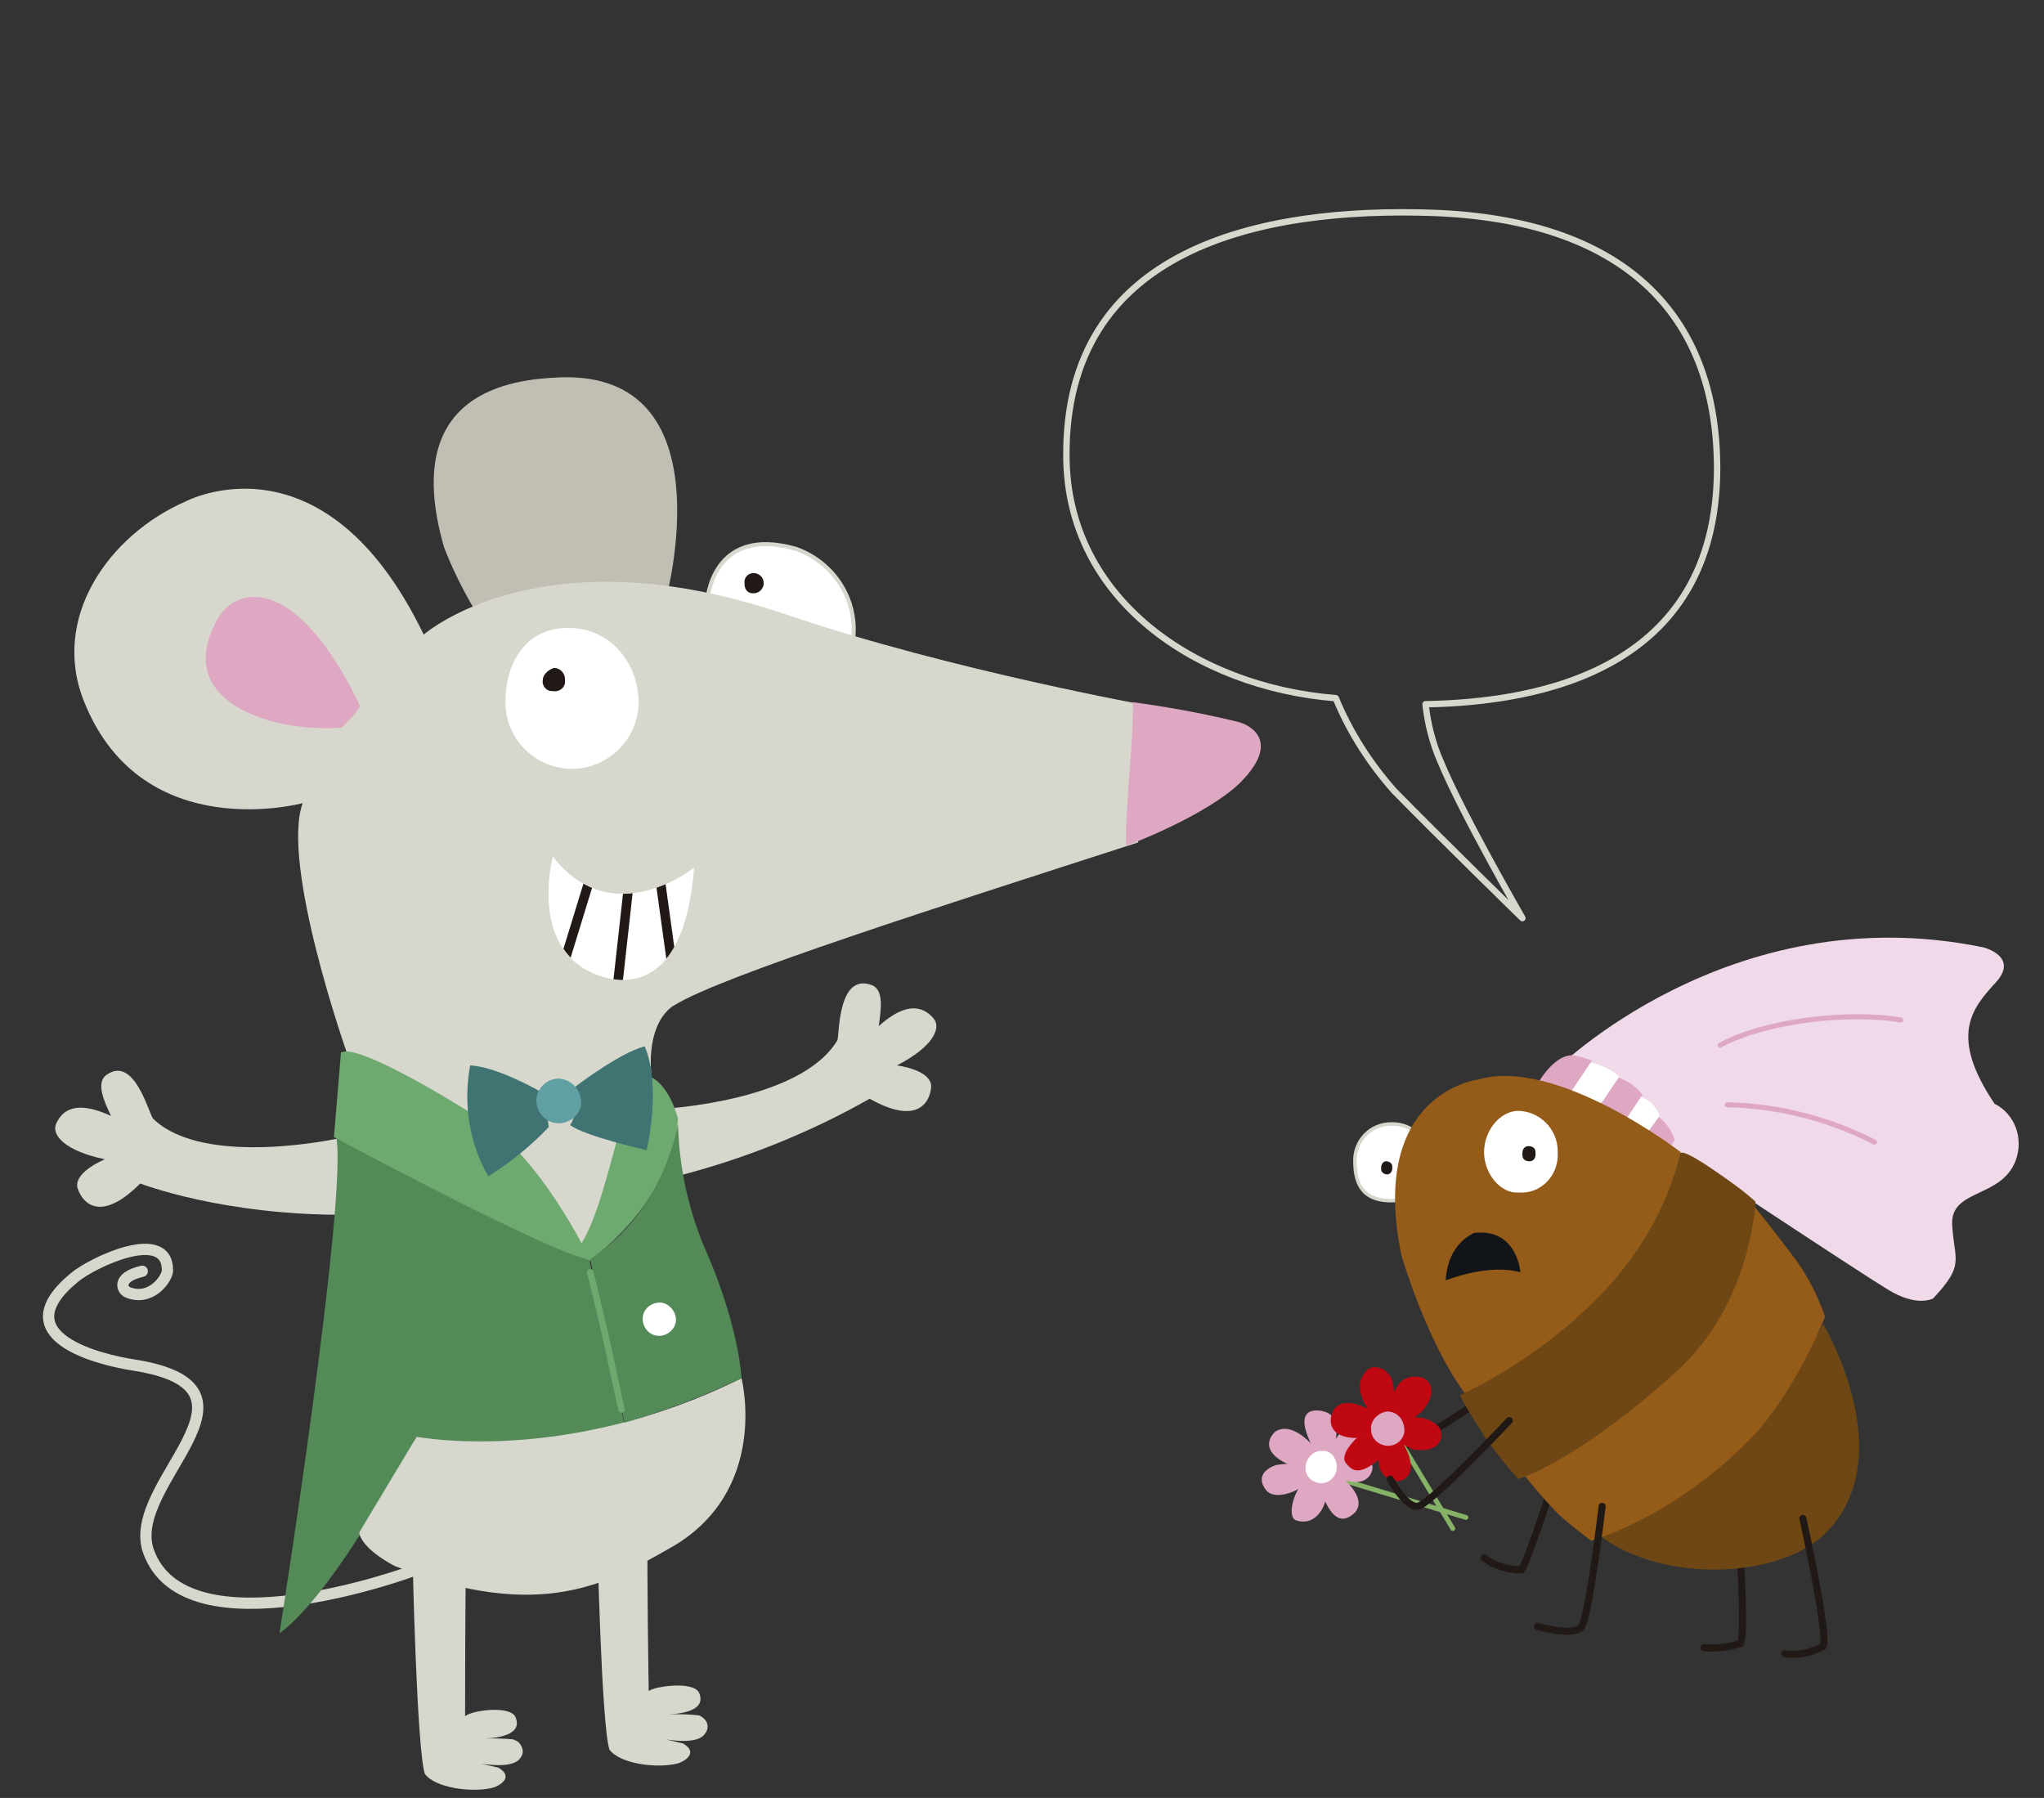 <?xml version="1.0" encoding="utf-8"?>
<!-- Generator: Adobe Illustrator 26.2.1, SVG Export Plug-In . SVG Version: 6.00 Build 0)  -->
<svg version="1.1" id="Capa_1" xmlns="http://www.w3.org/2000/svg" xmlns:xlink="http://www.w3.org/1999/xlink" x="0px" y="0px"
	 viewBox="0 0 202.6 178.2" style="enable-background:new 0 0 202.6 178.2;" xml:space="preserve">
<rect x="0" y="0" width="202.6" height="178.2" fill="#333333" stroke="none"/>
<style type="text/css">
	.st0{fill:none;stroke:#211915;stroke-width:0.7;stroke-linecap:round;}
	.st1{fill:none;stroke:#85B266;stroke-width:0.48;stroke-linecap:round;stroke-miterlimit:10;}
	.st2{fill:#DEA8C3;}
	.st3{fill:#FFFFFF;}
	.st4{fill:#F0DAE9;}
	.st5{fill:none;stroke:#D7D7CE;stroke-width:0.35;stroke-linecap:round;}
	.st6{fill:#211915;}
	.st7{fill:#6F4714;}
	.st8{fill:#945B19;}
	.st9{fill:#BF0811;}
	.st10{fill:#111419;}
	.st11{fill:none;stroke:#DEA8C3;stroke-width:0.5;stroke-linecap:round;}
	.st12{fill:none;stroke:#D7D7CE;stroke-width:1.117;stroke-linecap:round;stroke-miterlimit:10;}
	.st13{fill:#D7D7CE;}
	.st14{fill:#538A58;}
	.st15{fill:#C1BFB3;}
	.st16{fill:none;stroke:#D7D7CE;stroke-width:0.4;stroke-linecap:round;stroke-linejoin:round;}
	.st17{clip-path:url(#SVGID_00000071532313599969782540000000297174824862721672_);}
	.st18{fill:none;stroke:#211915;stroke-width:0.94;stroke-linecap:round;}
	.st19{fill:#6EAA6F;}
	.st20{fill:#3F7473;}
	.st21{fill:#61A0A2;}
	.st22{fill:none;stroke:#6EAA6F;stroke-width:0.64;stroke-linecap:round;}
	.st23{fill:none;stroke:#D7D7CE;stroke-width:0.634;stroke-linecap:round;stroke-linejoin:round;}
</style>
<g>
	<g id="Capa_2_00000121969485928544745810000012784102478978840463_">
		<g id="Capa_1-2_00000023998672858301905660000009023136369183410311_">
			<path class="st0" d="M154.7,144.6c0,0-3.2,10.1-3.9,11c-1.3,0-2.7-0.4-3.7-1.2"/>
			<path class="st0" d="M172.3,151.5c0,0,0.8,10.4,0.2,11.4c-1.2,0.4-2.4,0.5-3.6,0.4"/>
			<path class="st0" d="M149.4,137c0,0-9.5,6.6-10.6,6.4s-2-3.2-2-3.2"/>
			<line class="st1" x1="132.1" y1="146.4" x2="145.3" y2="150.4"/>
			<path class="st2" d="M131.3,149c-0.3,0.9-1.2,2.2-2.8,1.7c-0.8-0.2-0.5-2.1,0.3-3.3c0.4-0.6,1.4-1.5,2.1-1.1
				S131.6,148.3,131.3,149"/>
			<path class="st2" d="M130.9,144.2c0,0-2.5-3.6-4.5-2.3c0,0-1.9,1.6,1,3.1c0.9,0.4,1.8,0.5,2.7,0.4
				C130.3,145,130.6,144.6,130.9,144.2"/>
			<path class="st2" d="M130.5,145.3c-1.3-0.3-2.7-0.3-4-0.1c0,0-2.4,0.7-1,2.5c0.6,0.8,2.4,0.6,4.1-0.7c0.3-0.2,1.3-0.7,1.3-0.7
				L130.5,145.3z"/>
			<path class="st2" d="M130.6,144.3c0,0-3-4.7,0.1-4.5c1,0.1,2.5,0.6,1.4,4l-0.5,0.8C131.4,144.3,130.9,144.2,130.6,144.3"/>
			<path class="st2" d="M132.2,146c-0.3,0.6-0.9,0.9-1.5,0.8c0,0,1,4.8,3.1,3.5C136.2,148.9,132.9,146.1,132.2,146"/>
			<path class="st2" d="M131.8,144.2c0,0,0.5-2.8,2.5-2.8c0.8,0,2.8,1.5,0.6,2.8c-0.6,0.4-1.4,0.5-2.6,1.1
				C132.3,145.3,132,144.3,131.8,144.2"/>
			<path class="st2" d="M132.4,145c0,0,3-1.1,3.6,0.2c0.2,0.5-0.3,2.1-2.4,1.6c-0.6,0-1.1-0.2-1.5-0.7
				C132.1,146.1,132.5,145.2,132.4,145"/>
			<path class="st3" d="M132.5,145.4c0,0.9-0.7,1.6-1.5,1.6c-0.1,0-0.1,0-0.2,0c-0.8-0.1-1.4-0.7-1.4-1.5c0-0.9,0.7-1.7,1.6-1.7
				c0.1,0,0.1,0,0.2,0C131.9,143.8,132.5,144.5,132.5,145.4C132.5,145.4,132.5,145.4,132.5,145.4"/>
			<path class="st4" d="M154,106.2c0,0,17.4-17.5,42.6-12.3c0,0,3.6,0.9,1.2,3.5s-4.6,5.3-0.1,12c2,1,2.9,3.4,2.1,5.6
				c-1.4,3.8-6.5,2.8-6.3,6.4s1.3,3.9-1.9,7.3c0,0-1.6,0.9-4.5-0.9c-2.8-1.7-21.3-13.9-21.8-14.4L154,106.2z"/>
			<path class="st2" d="M163.4,112.1l1-1.4c0.8,0.6,1.3,1.4,1.6,2.3l-0.4,0.6C165.6,113.5,163.5,112.1,163.4,112.1"/>
			<path class="st3" d="M161.1,110.9l1.5-2.2c0.9,0.3,1.6,1,1.9,1.9l-1.1,1.5C163.4,112.1,161.6,110.8,161.1,110.9"/>
			<path class="st2" d="M158.7,109.4l1.7-2.6c0.9,0.3,1.8,0.9,2.4,1.7l-1.6,2.4C160.4,110.3,159.6,109.8,158.7,109.4"/>
			<path class="st3" d="M155.6,108.2l2-2.9c1.1,0.2,2.1,0.7,2.9,1.4l-1.9,2.8C158.6,109.5,156.2,108.1,155.6,108.2"/>
			<path class="st2" d="M152.6,107.1c0,0,1.6-2.7,3.4-2.5c0.6,0.1,1.2,0.3,1.8,0.5l-2,3C154.7,107.7,153.7,107.4,152.6,107.1"/>
			<path class="st3" d="M141.5,114.8c0,1.9-0.7,4.2-3.6,4.2c-3.1,0-3.6-2-3.6-4c0-2,1.6-3.6,3.6-3.6c0,0,0.1,0,0.1,0
				C140,111.4,141.5,112.9,141.5,114.8C141.5,114.8,141.5,114.8,141.5,114.8"/>
			<path class="st5" d="M141.5,114.8c0,1.9-0.7,4.2-3.6,4.2c-3.1,0-3.6-2-3.6-4c0-2,1.6-3.6,3.6-3.6c0,0,0.1,0,0.1,0
				C140,111.4,141.5,112.9,141.5,114.8C141.5,114.8,141.5,114.8,141.5,114.8"/>
			<path class="st6" d="M138,115.8c0,0.3-0.2,0.6-0.5,0.6s-0.6-0.2-0.6-0.5c0,0,0-0.1,0-0.2c0-0.3,0.2-0.6,0.5-0.6s0.6,0.2,0.6,0.5
				C138,115.7,138,115.8,138,115.8"/>
			<line class="st1" x1="138.7" y1="142.7" x2="144" y2="151.5"/>
			<path class="st7" d="M158.7,152.3c6.2,4.6,17.6,4.2,22.2-0.3c7.7-7.6-0.2-20.8-0.2-20.8s-4,7.8-8.3,12.1
				C167.1,148.6,158.7,152.2,158.7,152.3"/>
			<path class="st8" d="M157.7,152.7c0,0,8.2-2.2,16.1-10.4c4.2-4.5,7.1-11.8,7.1-11.8c-0.7-2-1.6-3.8-2.8-5.5c-3-4-4.6-5.9-4.6-5.9
				s-0.8,10.5-6.9,16.2c-4.6,4.3-9.9,7.9-15.6,10.8c1.1,1.4,2.3,2.8,3.6,4.1C155.7,151.2,157.7,152.7,157.7,152.7"/>
			<path class="st8" d="M145.2,138.1c0,0,17.7-7.7,21.4-23.9c0,0-12.3-9.5-20.1-7.2c0,0-10.9,1.3-7.6,17.4
				C138.9,124.4,141.4,133,145.2,138.1"/>
			<path class="st7" d="M150.5,146.6c0,0,5.6-1.6,15.6-10.6c7.5-6.7,7.9-16.9,7.9-16.9c-1.2-1.1-2.5-2-3.8-2.9
				c-3.6-2.5-3.6-1.9-3.6-1.9c-1.4,5.5-4.3,10.5-8.4,14.5c-3.9,3.9-8.5,7.1-13.5,9.5c0,0,0.8,1.6,2.8,4.6
				C148.4,144.1,149.4,145.4,150.5,146.6"/>
			<path class="st9" d="M134.6,142.4c0,0-1.9,1.7-1.2,2.6c0.5,0.6,1.1,1.4,3.1-0.2c0.6-0.4,0.8-1.2,0.7-1.9c-0.3-0.3-0.6-0.6-0.8-1
				C135.8,142.3,135.2,142.4,134.6,142.4"/>
			<path class="st9" d="M138.1,137.3c0.2,1.2,0.1,3.4-0.8,3.4s-2.3-1.2-2.5-3.1c-0.1-0.9,0.6-2.1,1.4-2.1
				C137.2,135.5,138,136.3,138.1,137.3C138.1,137.3,138.1,137.3,138.1,137.3"/>
			<path class="st9" d="M136.6,140.2c0,0-3.1-2.1-4.3-0.6c-0.5,0.6-1,2.6,1.6,2.9c0.8,0.1,1.7-0.1,2.4-0.5
				C136.4,141.4,136.5,140.8,136.6,140.2"/>
			<path class="st9" d="M137.8,140.2c0,0-0.1-4.3,3-3.7c0.8,0.1,1.6,1.2,0.6,2.8c-0.6,0.9-1.5,1.5-2.6,1.7
				C138.7,141,138.2,140.5,137.8,140.2"/>
			<path class="st9" d="M138.8,140.9c1.2-0.7,2.7-0.5,3.7,0.4c0.6,0.5,0.8,2.7-2.2,2.4c0,0-1.6-0.3-2-1.6
				C138.3,142.2,139,141.2,138.8,140.9"/>
			<path class="st9" d="M138.6,142.3c0,0,2.5,3.4,0.4,4.4c-1,0.4-3.1-0.3-2.1-3.8c0,0,1.1,0,1.4-0.4"/>
			<path class="st2" d="M137.5,139.9c-0.9,0.1-1.7,0.9-1.6,1.8c0,0.9,0.8,1.6,1.7,1.6c0,0,0,0,0,0c0.8,0,1.5-0.6,1.6-1.4
				c0,0,0-0.1,0-0.1C139.2,140.7,138.5,139.9,137.5,139.9"/>
			<path class="st10" d="M143.3,126.9c0,0,4.2-1.7,7.4-0.8c0,0-0.3-4.4-4.6-3.9C146.2,122.2,143.5,123.1,143.3,126.9"/>
			<path class="st3" d="M154.4,114.3c0.1,2-1.4,3.8-3.4,3.9c-0.2,0-0.3,0-0.5,0c-1.8,0.1-3.4-1.9-3.4-4s1.5-4,3.3-4.1
				c2.2,0,4,1.8,4,4C154.4,114.2,154.4,114.3,154.4,114.3"/>
			<path class="st6" d="M152.2,114.4c0,0.4-0.2,0.7-0.6,0.7s-0.7-0.2-0.7-0.6c0-0.1,0-0.1,0-0.2c0-0.4,0.2-0.7,0.6-0.7
				s0.7,0.2,0.7,0.6C152.2,114.3,152.2,114.3,152.2,114.4"/>
			<path class="st11" d="M170.5,103.6c4.3-2.4,12.7-3.4,17.9-2.5"/>
			<path class="st11" d="M171.2,109.5c5.1,0.1,10.1,1.4,14.6,3.7"/>
			<path class="st0" d="M178.7,150.5c0,0,2.6,11.7,2,12.7c-1.2,0.6-2.5,0.9-3.8,0.7"/>
			<path class="st0" d="M158.8,149.3c0,0-1.3,11.1-2.1,12s-4.3-0.1-4.3-0.1"/>
			<path class="st0" d="M149.6,140.8c0,0-7.9,8.4-9.1,8.5s-2.7-2.7-2.7-2.7"/>
		</g>
	</g>
</g>
<g>
	<path class="st12" d="M40.9,155.7c0,0-22.6,8.4-26.2-2c-2.3-6.7,13.1-16.1-1.4-18.4c-3.3-0.5-13.1-2.8-5.9-8.7
		c1.8-1.5,9.2-5,9.2-0.7c0,0.8-1.6,3.1-3.9,2.2c-0.6-0.2-1.2-1.5,1.4-2.1"/>
	<path class="st13" d="M33.7,112.8c0,0-13.4,3-18.5-1.9c-0.4-0.3-1.8-6.3-4.6-4.4c-1.2,0.8-0.2,2.8,0.4,4.1c-2.2-1-4.4-1.4-5.4,0.7
		c-0.6,1.2,0.9,2.8,4.8,3.6c0,0-3.2,1.3-2.7,2.9c0.5,1.5,2.3,3.4,6.2-0.5c0,0,8.2,3.2,20.6,3.1C34.4,117.8,34.1,115.3,33.7,112.8"/>
	<path class="st14" d="M41.3,142.4c0,0-7.8,15.2-13.6,19.5c0,0,6.9-43.7,5.6-49.4c0,0,24.5,13,25.1,12.3l3.5,16.4
		C62,141.1,51.1,144.6,41.3,142.4"/>
	<path class="st13" d="M41.3,142.4c0,0,14.7,2.9,32.2-5.8c0,0,2.9,11.3-7.2,16.9c-5.7,3.2-12.6,7.5-27.2,1.7c0,0-3.2-1.6-3.5-3.3
		L41.3,142.4z"/>
	<path class="st15" d="M66,59.4c0,0,6.2-22.6-10.5-22c-4.8,0.2-15.9,1.4-11.5,16.8c0.8,2.1,1.8,4.1,2.9,6
		C53.2,59.1,59.6,58.9,66,59.4"/>
	<path class="st3" d="M70.1,59.6c0,0,0.4-7.6,8.8-5.2c3.9,1.4,6.3,5.3,5.6,9.4C84.5,63.8,74.7,62.9,70.1,59.6"/>
	<path class="st16" d="M70.1,59.6c0,0,0.4-7.6,8.8-5.2c3.9,1.4,6.3,5.3,5.6,9.4C84.5,63.8,74.7,62.9,70.1,59.6"/>
	<path class="st13" d="M112.8,83.5c-19.5,6.3-41.2,13.2-45.9,16.1c0,0-3.4,1.5-2.1,8.8c0,0-2.5,10.9-7.1,15
		c-1.7,1.5-9.9-12.1-11.3-12.7c-3.8-2.4-7.9-4.5-12-6.3c0,0-6.6-18.7-4.4-24.8c0,0-15.8,4.3-21.6-9.9c-3.5-8.4,2.4-16.7,10-20
		c0,0,13.7-7.3,23.6,13.2c0,0,11.6-10.3,35.9-2c16.5,5.6,36.8,9.2,36.8,9.2L112.8,83.5z"/>
	<path class="st13" d="M65.7,109.9c0,0,13.7-0.7,17.3-6.8c0.2-0.4,0-6.6,3.3-5.5c1.4,0.4,1,2.6,0.8,4.1c1.8-1.6,3.8-2.6,5.4-0.8
		c0.9,1-0.1,2.9-3.6,4.7c0,0,3.4,0.4,3.4,2.1c-0.1,1.5-1.3,3.9-6.1,1.2c-6,3.4-12.5,6-19.2,7.7C66.3,114.4,66,112.1,65.7,109.9"/>
	<path class="st2" d="M111.6,83.8c0-4.9,0.7-9.3,0.7-14.2c0,0,5.5,0.7,10.6,2c0,0,4.6,1.3,0.1,5.9C119.7,80.8,111.6,83.9,111.6,83.8
		"/>
	<path class="st3" d="M50.1,69.6c0,3.7,3,6.6,6.6,6.6s6.6-3,6.6-6.6c0-4-3.1-7.9-7.9-7.3C52.1,62.7,50.1,65.6,50.1,69.6"/>
	<path class="st2" d="M35.7,70c-0.5,0.8-1.2,1.5-1.8,2.1c-6.5,0.6-17.1-2.4-12.3-10.8C23.4,58.1,29.4,56.8,35.7,70"/>
	<path class="st3" d="M68.8,86c0,0-8.1,6.5-14-1.1c0,0-2.6,9.6,4.9,11.9C62.6,97.7,67.9,97.5,68.8,86"/>
	<g>
		<defs>
			<path id="SVGID_1_" d="M59.7,96.8c2.9,0.9,8.2,0.7,9.1-10.8c0,0-8.1,6.5-14-1.1C54.8,84.9,52.2,94.4,59.7,96.8"/>
		</defs>
		<clipPath id="SVGID_00000028316836875050156380000004421218841987340209_">
			<use xlink:href="#SVGID_1_"  style="overflow:visible;"/>
		</clipPath>
		<g style="clip-path:url(#SVGID_00000028316836875050156380000004421218841987340209_);">
			<line class="st18" x1="58.5" y1="87" x2="55.4" y2="97.1"/>
			<line class="st18" x1="62.4" y1="87" x2="61" y2="99.6"/>
			<line class="st18" x1="65.3" y1="86.2" x2="67" y2="98.5"/>
		</g>
	</g>
	<path class="st6" d="M73.8,57.9c0,0.5,0.3,0.9,0.8,0.9c0,0,0.1,0,0.1,0c0.6,0,1-0.5,1-1c0-0.6-0.5-1-1-1
		C74.1,56.8,73.7,57.3,73.8,57.9C73.8,57.8,73.8,57.9,73.8,57.9"/>
	<path class="st6" d="M53.8,67.4c-0.1,0.5,0.3,1.1,0.9,1.1c0,0,0,0,0.1,0c0.5,0.1,1.1-0.2,1.2-0.8c0-0.1,0-0.3,0-0.4
		c0-0.6-0.5-1.1-1.1-1.1C54.3,66.4,53.8,66.9,53.8,67.4"/>
	<path class="st19" d="M33.8,104.3l-0.7,8.4c0,0,21.2,11.4,25.4,12.2c0,0-4.8-10.3-11.2-14.2c0,0-10-6.4-13-6.5"/>
	<path class="st19" d="M67.2,110.9c0,0-0.8-3.5-3-4.3c-2.2-0.9-3.6,11.9-6.6,16.7l0.8,1.7C58.4,124.9,66.4,119.6,67.2,110.9"/>
	<path class="st14" d="M73.5,136.6c0,0-0.2-4.8-3.3-12.1c-1.9-4.2-2.9-8.7-3-13.2c0,0-1.2,8.6-8.7,13.5l3.4,16.2
		C65.8,139.9,69.7,138.4,73.5,136.6"/>
	<path class="st3" d="M67,130.8c0,0.9-0.8,1.6-1.7,1.6c-0.9,0-1.6-0.8-1.6-1.7c0-0.9,0.8-1.6,1.7-1.6C66.2,129.1,67,129.9,67,130.8
		C67,130.8,67,130.8,67,130.8"/>
	<path class="st20" d="M46.6,105.6c-0.7,3.8-0.1,7.7,1.8,11c2.2-1.4,4.2-3,6-4.9l-0.5-3.3C53.8,108.3,49.3,105.7,46.6,105.6"/>
	<path class="st20" d="M56.9,107.8c0,0,4.4-3.4,7-4.1c1.7,4,0.2,10.3,0.2,10.3s-6.2-1.4-7.6-2.5C56.6,111.5,57.7,109.4,56.9,107.8"
		/>
	<path class="st21" d="M57.6,109.5c-0.2,1.2-1.4,2-2.6,1.8c-1.2-0.2-2-1.4-1.8-2.6c0.2-1,1.1-1.8,2.2-1.8
		C56.7,107,57.7,108.1,57.6,109.5"/>
	<path class="st13" d="M40.9,154.7c0,0,0.4,18.4,1.2,21.1c1,1.4,4.6,1.9,6.7,1.4c0.5-0.1,2.3-1,0.6-2l-1.7-0.4
		c0.1,0,3.2,0.6,3.9-0.6c0.4-0.5,0.2-1.2-0.3-1.6c-0.1-0.1-0.3-0.1-0.4-0.2c-0.9-0.1-1.9-0.1-2.8-0.1c0,0,3.9,0,3-2.1
		c-0.5-1.2-4.3-0.7-5-0.1c0,0,0-12.5,0.1-15.3L40.9,154.7z"/>
	<path class="st13" d="M59.2,152.3c0,0,0.4,18.5,1.2,21.1c1,1.4,4.6,1.9,6.7,1.4c0.5-0.1,2.3-1,0.6-2l-1.7-0.4
		c0.1,0,3.2,0.6,3.9-0.6c0.4-0.5,0.3-1.2-0.3-1.6c-0.1-0.1-0.3-0.2-0.5-0.2c-0.9-0.1-1.9-0.1-2.8-0.1c0,0,3.9,0,3-2.1
		c-0.5-1.2-4.3-0.7-5-0.2c0,0-0.2-12.4-0.1-15.3L59.2,152.3z"/>
	<path class="st22" d="M58.5,126.1c0,0,1.3,5.2,1.8,7.6l1.3,6"/>
</g>
<path class="st23" d="M170.2,46.5c0-15.7-9.6-24.7-28.1-25.4c-17.2-0.6-36.6,3.5-36.4,24.2c0.1,14.1,12.9,22.8,26.7,23.9
	c1.4,3.4,3.4,6.5,5.8,9.2C143,83.3,150.9,91,150.9,91s-6-10.4-8.1-15.5c-0.8-1.8-1.3-3.8-1.5-5.7C152.6,69.6,170.1,66.4,170.2,46.5z
	"/>
</svg>
